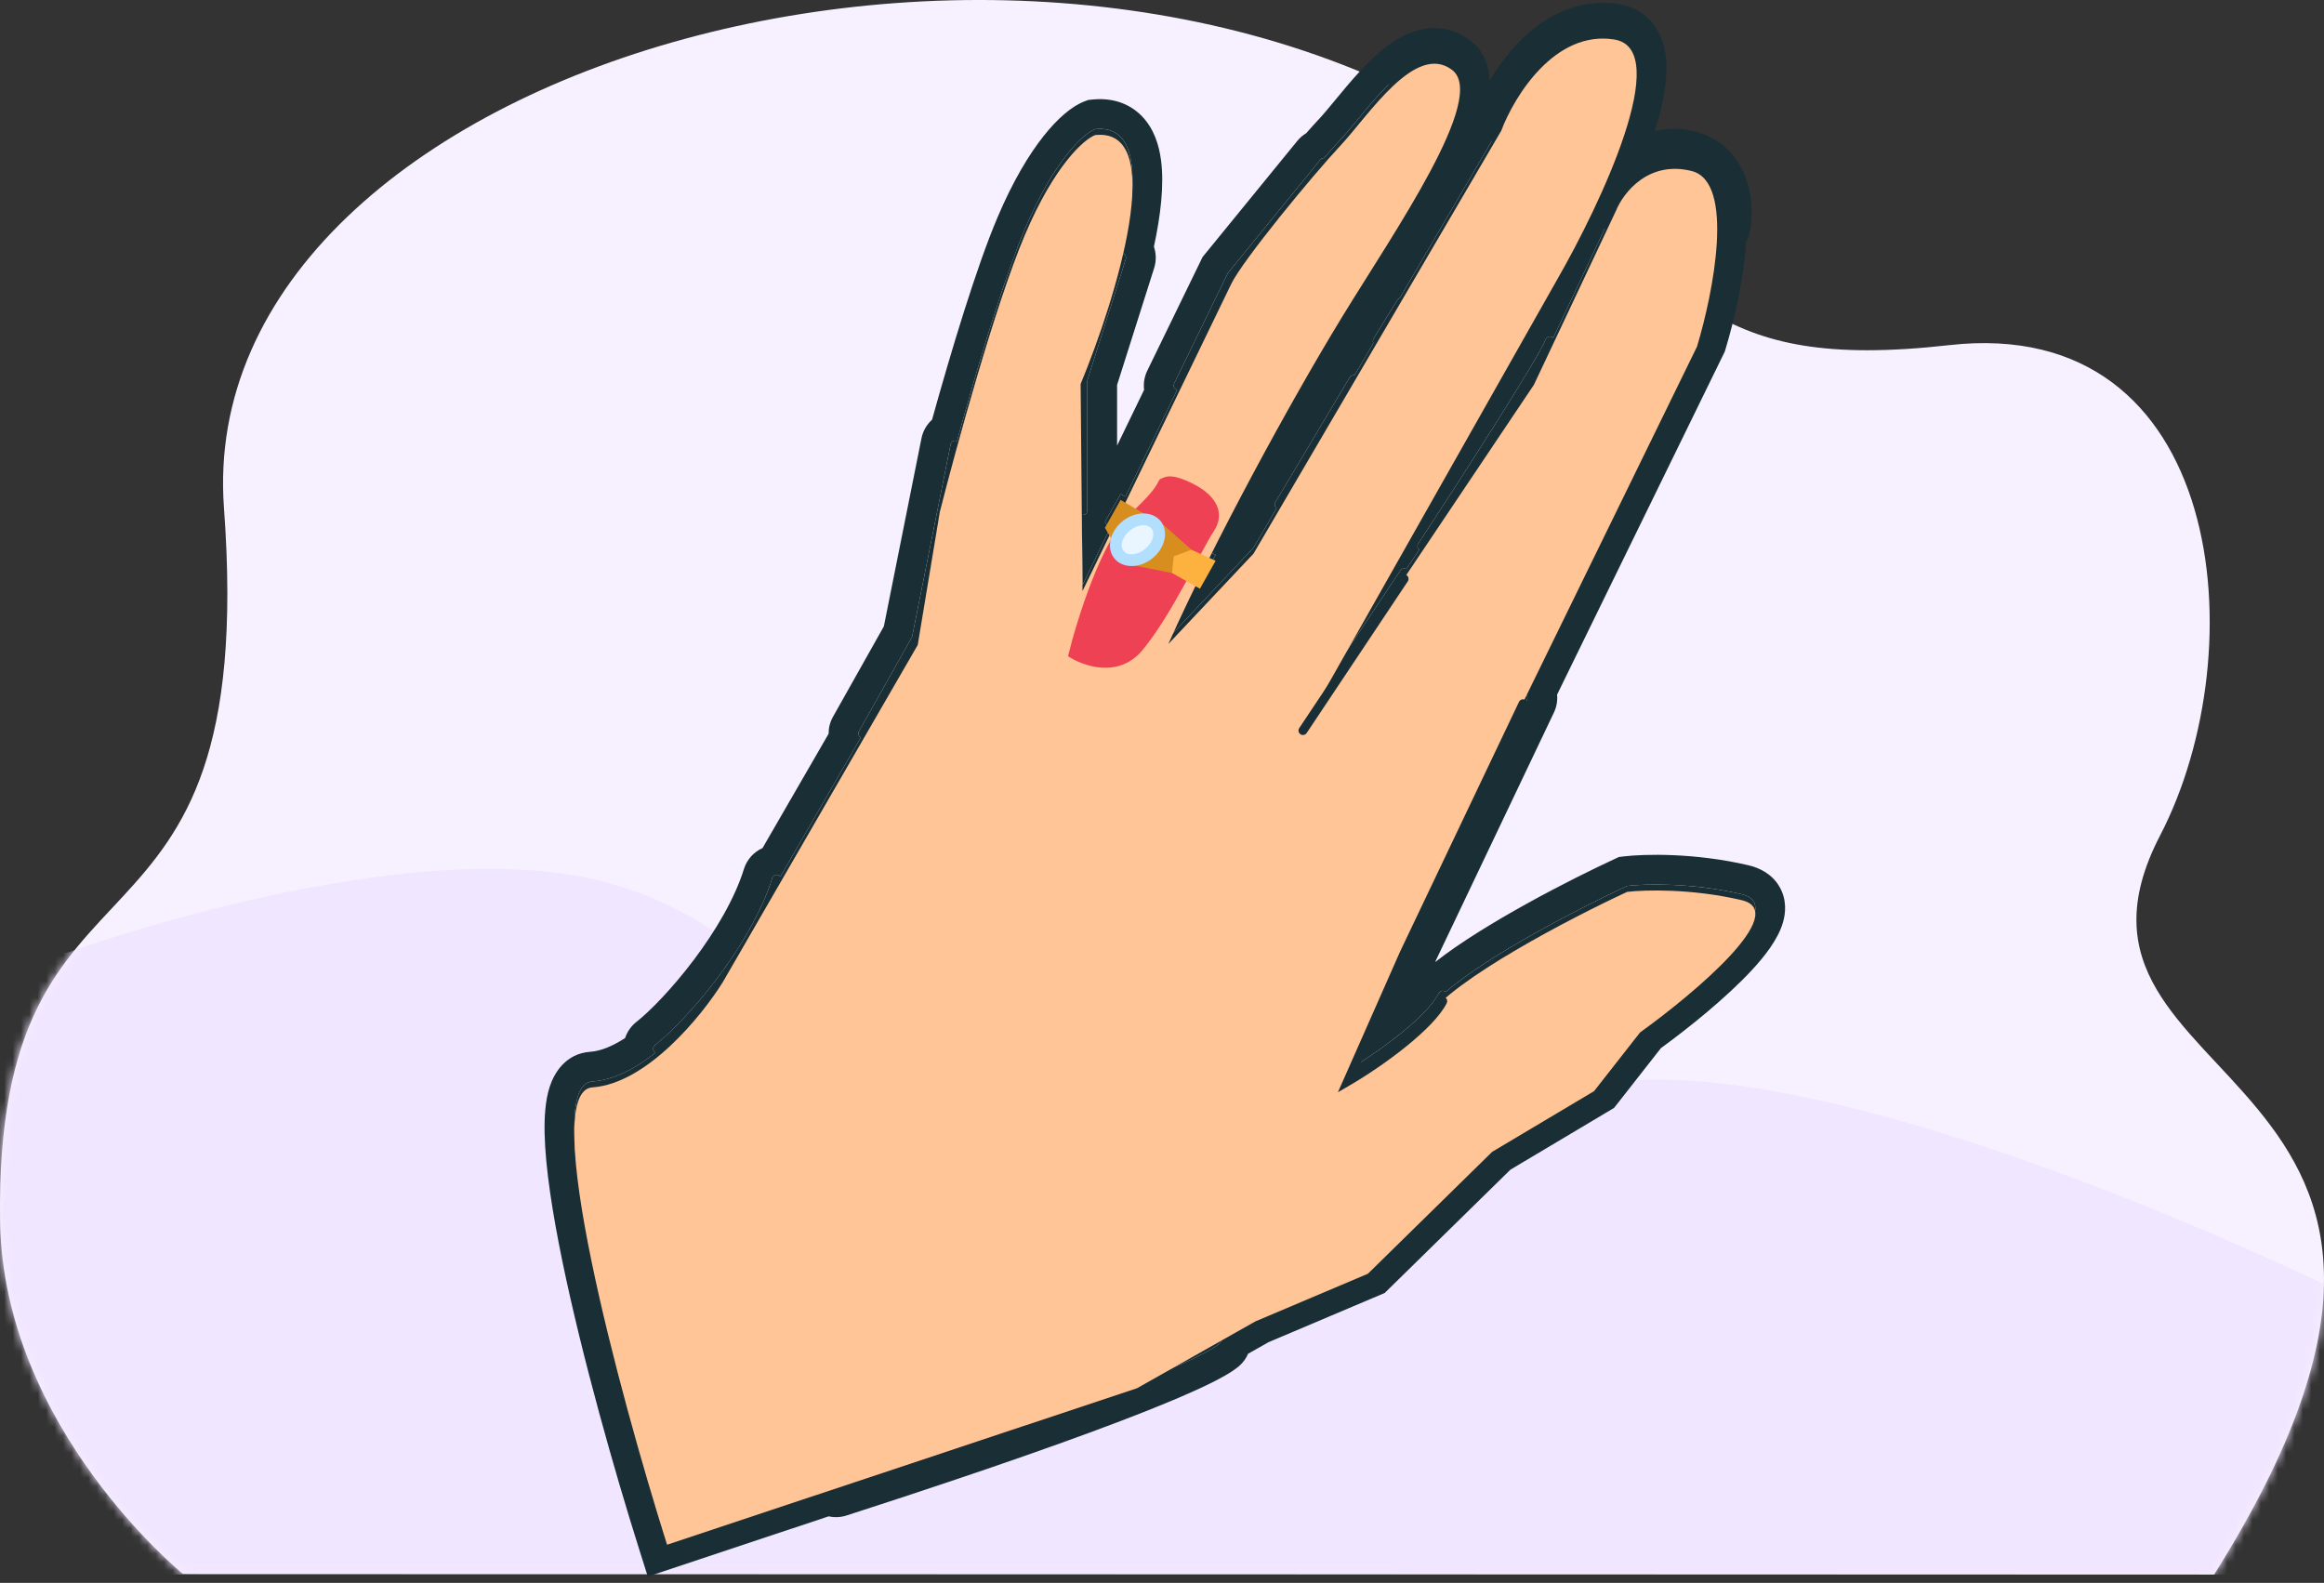 <svg width="276" height="188" viewBox="0 0 276 188" fill="none" xmlns="http://www.w3.org/2000/svg">
<rect x="0" y="0" width="276" height="188" fill="#333333" stroke="none"/>
<path d="M262.954 187L115.081 186.949L40.773 186.923L36.636 186.92L21.707 186.918C21.707 186.918 0.382 169.582 0.012 145.075C-0.716 96.785 30.893 118.536 26.599 60.336C22.68 7.229 125.059 -21.408 180.65 19.165C200.861 33.916 202.446 44.262 231.489 40.991C264.273 37.299 268.009 77.143 256.535 99.229C240.253 130.567 301.681 125.419 262.954 187Z" fill="#F7F0FF"/>
<mask id="mask0_4951_27571" style="mask-type:alpha" maskUnits="userSpaceOnUse" x="0" y="0" width="276" height="187">
<path d="M262.954 187L115.081 186.949L40.773 186.923L36.636 186.92L21.707 186.918C21.707 186.918 0.382 169.582 0.012 145.075C-0.716 96.785 30.893 118.536 26.599 60.336C22.68 7.229 125.059 -21.408 180.65 19.165C200.861 33.916 202.446 44.262 231.489 40.991C264.273 37.299 268.009 77.143 256.535 99.229C240.253 130.567 301.681 125.419 262.954 187Z" fill="#CEF7F3"/>
</mask>
<g mask="url(#mask0_4951_27571)">
<path d="M69 104.125C45.338 99.566 7.962 113.156 7.962 113.156H-5.308V187H279.185V154.062C279.185 154.062 234.394 131.689 203.285 128.562C172.536 125.471 154.7 145.672 124.731 138.125C100.013 131.899 94.029 108.947 69 104.125Z" fill="#F1E6FF"/>
</g>
<path fill-rule="evenodd" clip-rule="evenodd" d="M98.773 176.25L79.22 182.762C73.567 164.84 63.88 128.884 70.349 128.443C72.922 128.267 75.509 126.883 77.848 125.028C77.785 124.995 77.728 124.948 77.681 124.888C77.499 124.659 77.539 124.326 77.769 124.144C79.665 122.65 82.531 119.702 85.241 116.101C87.951 112.499 90.472 108.287 91.719 104.271C91.805 103.992 92.102 103.836 92.382 103.922C92.503 103.96 92.601 104.037 92.666 104.135L102.228 87.594C102.221 87.591 102.214 87.587 102.208 87.584C101.953 87.44 101.862 87.117 102.006 86.862L108.322 75.633L112.897 52.758C112.954 52.471 113.233 52.285 113.52 52.342C113.568 52.352 113.613 52.368 113.655 52.389C115.93 44.092 119.134 33.287 121.718 27.198C125.245 18.885 128.75 15.828 130.061 15.338C135.398 14.762 135.181 22.007 133.239 30.082C133.277 30.086 133.317 30.093 133.355 30.105C133.634 30.194 133.789 30.492 133.7 30.771L129.134 45.173V60.632C129.134 60.925 128.896 61.162 128.604 61.162C128.563 61.162 128.523 61.157 128.484 61.148L128.56 69.493C128.56 69.493 129.862 66.807 131.761 62.89L131.222 61.985L133.083 58.667L133.646 58.999C135.561 55.049 137.766 50.5 139.792 46.316C139.752 46.307 139.713 46.293 139.674 46.274C139.411 46.146 139.302 45.829 139.43 45.566L145.787 32.498L145.814 32.443L145.853 32.395L156.802 18.973C156.91 18.841 157.07 18.774 157.228 18.779C157.991 17.903 158.67 17.145 159.211 16.568C159.838 15.899 160.546 15.041 161.314 14.111C164.579 10.157 168.903 4.92 172.443 7.593C176.096 10.351 168.508 22.407 162.363 32.169L162.363 32.169L162.363 32.169L162.362 32.171L162.362 32.171L162.36 32.175L162.359 32.176L162.359 32.176C161.314 33.836 160.312 35.429 159.413 36.898C154.849 44.364 148.695 55.438 143.626 65.559L144.368 65.898L142.507 69.216L141.969 68.914C140.803 71.311 139.718 73.621 138.754 75.779L148.867 65.053L151.614 60.362C151.386 60.205 151.316 59.896 151.459 59.655L160.289 44.821C160.41 44.618 160.644 44.525 160.862 44.575L163.103 40.75C163.017 40.589 163.017 40.389 163.119 40.222L165.944 35.631C166.014 35.518 166.118 35.441 166.235 35.404L178.286 14.83C179.822 10.744 184.659 2.854 191.717 3.987C198.775 5.12 190.117 23.495 184.906 32.541L157.563 80.873L166.308 67.755C166.464 67.522 166.772 67.452 167.012 67.589L168.551 65.295C168.328 65.129 168.271 64.816 168.425 64.58C170.779 60.991 174.362 55.466 177.462 50.557C179.012 48.102 180.44 45.804 181.533 43.979C182.639 42.132 183.368 40.823 183.559 40.314C183.662 40.04 183.968 39.901 184.241 40.004C184.326 40.036 184.398 40.087 184.453 40.15L191.919 24.318C192.152 23.741 192.546 23.03 193.099 22.329C193.035 22.166 193.053 21.974 193.163 21.822C193.679 21.113 194.662 20.152 195.973 19.512C197.295 18.867 198.97 18.541 200.823 19.159C202.727 19.794 203.708 21.256 204.157 22.759C204.601 24.247 204.543 25.819 204.355 26.823C204.313 27.046 204.137 27.21 203.926 27.247C203.8 31.684 202.576 37.035 201.539 40.461L181.046 82.382C181.066 82.388 181.085 82.396 181.104 82.405C181.369 82.531 181.481 82.847 181.355 83.111L167.23 112.773L161.204 126.412C162.933 125.322 164.781 124.02 166.415 122.692C168.533 120.971 170.216 119.267 170.867 117.966C170.997 117.704 171.316 117.598 171.577 117.729C171.62 117.75 171.658 117.777 171.692 117.807C176.844 113.378 187.668 107.808 193.243 105.223C195.316 104.973 200.937 104.819 206.835 106.205C212.732 107.592 201.253 117.258 194.776 121.918L189.313 128.891L177.213 136.097L162.452 150.577L149.1 156.233L144.732 158.698C144.796 158.73 144.855 158.776 144.905 158.835C145.092 159.059 145.062 159.393 144.837 159.581C144.358 159.98 143.386 160.556 141.716 161.357C140.031 162.165 137.599 163.218 134.166 164.567C127.3 167.266 116.41 171.155 99.451 176.631C99.173 176.721 98.874 176.568 98.784 176.29C98.78 176.277 98.776 176.263 98.773 176.25ZM182.205 44.918C182.156 44.999 182.107 45.08 182.057 45.162L182.166 45L182.205 44.918Z" fill="#192E35"/>
<path fill-rule="evenodd" clip-rule="evenodd" d="M76.931 187.247L75.852 183.824C73.006 174.803 69.133 161.207 66.779 149.758C65.61 144.069 64.775 138.72 64.68 134.679C64.634 132.704 64.752 130.715 65.281 129.081C65.803 127.467 67.16 125.12 70.109 124.919C71.293 124.838 72.697 124.293 74.24 123.284C74.481 122.553 74.933 121.882 75.583 121.37C77.173 120.117 79.832 117.415 82.418 113.977C85.007 110.538 87.268 106.697 88.346 103.224C88.705 102.067 89.534 101.186 90.558 100.724L98.405 87.15C98.4 86.466 98.567 85.77 98.927 85.13L104.969 74.39L109.434 52.065C109.611 51.176 110.067 50.413 110.692 49.849C112.929 41.801 115.947 31.754 118.466 25.818C120.33 21.426 122.241 18.296 123.955 16.137C125.563 14.113 127.26 12.614 128.826 12.029L129.242 11.874L129.682 11.827C131.88 11.589 134.023 12.153 135.623 13.809C137.069 15.306 137.648 17.272 137.88 18.995C138.283 21.985 137.819 25.682 137.04 29.299C137.311 30.093 137.34 30.977 137.067 31.838L132.666 45.72V52.925C133.725 50.738 134.816 48.486 135.875 46.3C135.78 45.546 135.896 44.756 136.254 44.021L142.611 30.953L142.818 30.528L143.116 30.162L154.065 16.741L156.802 18.973L145.814 32.442L139.43 45.566C139.32 45.791 139.385 46.056 139.571 46.208C139.602 46.233 139.636 46.256 139.674 46.274C139.713 46.293 139.752 46.306 139.792 46.315C139.286 47.361 138.768 48.429 138.247 49.505C137.225 51.615 136.188 53.754 135.192 55.81C134.665 56.898 134.149 57.962 133.653 58.986C133.651 58.991 133.649 58.995 133.646 58.999L133.083 58.667L131.222 61.985L131.761 62.889C131.656 63.106 131.552 63.32 131.451 63.529C129.722 67.096 128.56 69.492 128.56 69.492L128.484 61.148C128.523 61.157 128.563 61.162 128.604 61.162C128.648 61.162 128.691 61.156 128.733 61.146C128.909 61.102 129.05 60.97 129.107 60.799C129.124 60.746 129.134 60.69 129.134 60.632V45.173L133.7 30.77C133.784 30.506 133.649 30.224 133.396 30.12C133.383 30.115 133.369 30.11 133.356 30.105C133.317 30.093 133.278 30.085 133.239 30.082C133.522 28.904 133.769 27.744 133.967 26.622C135.126 20.059 134.62 14.846 130.061 15.338C128.75 15.828 125.245 18.885 121.718 27.198C119.476 32.481 116.768 41.313 114.604 48.977C114.274 50.147 113.956 51.29 113.655 52.389C113.613 52.368 113.568 52.352 113.52 52.342C113.498 52.338 113.475 52.335 113.453 52.333C113.191 52.315 112.95 52.493 112.897 52.758L108.322 75.633L102.006 86.862C101.868 87.106 101.946 87.413 102.177 87.565C102.187 87.571 102.197 87.578 102.208 87.583C102.214 87.587 102.221 87.591 102.228 87.594L92.666 104.135C92.601 104.037 92.503 103.96 92.382 103.922C92.341 103.91 92.299 103.902 92.259 103.899C92.02 103.884 91.793 104.033 91.719 104.271C91.654 104.48 91.585 104.69 91.514 104.9C91.275 105.6 90.999 106.305 90.693 107.01C90.646 107.118 90.598 107.226 90.55 107.333C89.189 110.372 87.267 113.407 85.241 116.101C83.447 118.485 81.585 120.583 79.98 122.162C79.969 122.173 79.958 122.185 79.946 122.196C79.533 122.601 79.137 122.973 78.764 123.305C78.41 123.621 78.077 123.902 77.769 124.144C77.598 124.279 77.532 124.498 77.585 124.697C77.603 124.764 77.635 124.83 77.681 124.888C77.728 124.948 77.785 124.995 77.848 125.028C77.004 125.697 76.129 126.305 75.233 126.816C75.233 126.817 75.234 126.816 75.233 126.816C75.111 126.886 74.988 126.955 74.865 127.021C73.391 127.815 71.868 128.339 70.349 128.443C64.264 128.858 72.473 160.692 78.174 179.388C78.534 180.569 78.884 181.697 79.22 182.762L98.773 176.25C98.776 176.263 98.78 176.277 98.784 176.29C98.79 176.306 98.796 176.322 98.802 176.338C98.909 176.585 99.189 176.716 99.451 176.631C116.41 171.155 127.3 167.266 134.166 164.567C137.599 163.218 140.031 162.164 141.716 161.357C141.787 161.322 141.858 161.288 141.927 161.255C142.023 161.208 142.117 161.162 142.209 161.117C142.974 160.739 143.57 160.416 144.022 160.142C144.379 159.925 144.647 159.739 144.837 159.581C144.95 159.486 145.014 159.355 145.026 159.219C145.037 159.084 144.998 158.946 144.905 158.834C144.856 158.776 144.796 158.73 144.732 158.698L145.774 158.11L149.1 156.232L162.452 150.576L177.213 136.097L189.313 128.89L194.776 121.918C201.253 117.258 212.732 107.592 206.835 106.205C200.937 104.818 195.316 104.973 193.243 105.223C187.668 107.808 176.844 113.378 171.692 117.806C171.658 117.776 171.62 117.75 171.577 117.729C171.316 117.598 170.997 117.704 170.867 117.966C170.264 119.171 168.776 120.721 166.877 122.311C166.726 122.438 166.571 122.565 166.415 122.692C164.781 124.02 162.933 125.322 161.204 126.411L167.231 112.773L181.355 83.111C181.47 82.87 181.386 82.584 181.169 82.441C181.149 82.428 181.127 82.416 181.105 82.405C181.085 82.396 181.066 82.388 181.046 82.381L201.539 40.461C202.576 37.035 203.8 31.684 203.926 27.247C204.137 27.21 204.313 27.046 204.355 26.823C204.543 25.819 204.601 24.247 204.157 22.759C203.708 21.256 202.727 19.793 200.823 19.159C198.971 18.541 197.295 18.867 195.973 19.512C195.583 19.702 195.222 19.921 194.893 20.153C194.118 20.701 193.526 21.324 193.163 21.822C193.053 21.974 193.035 22.166 193.099 22.328C192.546 23.03 192.152 23.74 191.919 24.318L184.453 40.15C184.398 40.086 184.326 40.035 184.242 40.004C184.186 39.983 184.129 39.972 184.073 39.97C183.852 39.963 183.641 40.096 183.559 40.314C183.476 40.535 183.291 40.908 183.018 41.411C182.798 41.814 182.523 42.299 182.197 42.857C182.188 42.872 182.179 42.887 182.17 42.903C181.975 43.237 181.762 43.596 181.533 43.979C181.477 44.073 181.42 44.167 181.362 44.263C181.341 44.299 181.319 44.335 181.297 44.371C181.291 44.382 181.284 44.393 181.277 44.404C181.265 44.424 181.253 44.444 181.241 44.464C181.226 44.49 181.21 44.516 181.194 44.542C181.188 44.552 181.182 44.561 181.177 44.571C181.168 44.585 181.159 44.599 181.151 44.614C181.141 44.63 181.131 44.647 181.121 44.663C180.092 46.363 178.824 48.4 177.462 50.557C174.412 55.386 170.895 60.812 168.541 64.404C168.502 64.463 168.463 64.522 168.425 64.58C168.31 64.755 168.313 64.974 168.413 65.142C168.448 65.2 168.494 65.252 168.551 65.295L167.012 67.589C166.97 67.565 166.925 67.547 166.88 67.536C166.668 67.481 166.436 67.563 166.308 67.755L157.563 80.873L181.043 39.37L184.906 32.541C186.356 30.025 188.072 26.786 189.643 23.398C189.661 23.359 189.678 23.321 189.696 23.283C189.698 23.279 189.699 23.275 189.701 23.272C190.111 22.384 190.511 21.486 190.894 20.588C190.939 20.482 190.984 20.376 191.029 20.27C191.352 19.501 191.662 18.734 191.954 17.975C194.64 10.98 195.772 4.638 191.717 3.987C184.659 2.854 179.822 10.744 178.286 14.83L166.235 35.404C166.118 35.441 166.014 35.518 165.945 35.631L163.119 40.222C163.017 40.389 163.017 40.589 163.103 40.75L160.862 44.575C160.644 44.525 160.41 44.618 160.289 44.82L151.46 59.655C151.316 59.896 151.386 60.205 151.614 60.362L148.867 65.053L138.754 75.779C139.282 74.597 139.846 73.369 140.44 72.106C140.931 71.064 141.441 69.998 141.969 68.914L142.507 69.216L144.368 65.898L143.626 65.559C143.636 65.539 143.646 65.519 143.656 65.499C143.68 65.45 143.704 65.402 143.729 65.354C144.218 64.378 144.717 63.395 145.224 62.406C149.946 53.195 155.319 43.595 159.413 36.898C160.312 35.429 161.314 33.836 162.359 32.176L162.359 32.176L162.362 32.171L162.363 32.169C168.508 22.407 176.096 10.351 172.443 7.593C168.904 4.919 164.579 10.157 161.314 14.111C160.547 15.041 159.838 15.899 159.211 16.568C158.67 17.145 157.991 17.903 157.229 18.779C157.07 18.774 156.91 18.84 156.802 18.973L154.065 16.741C154.37 16.367 154.728 16.062 155.119 15.827C155.68 15.191 156.194 14.622 156.635 14.152C157.169 13.582 157.8 12.82 158.59 11.863L158.716 11.711C160.263 9.836 162.376 7.276 164.637 5.556C165.813 4.661 167.303 3.774 169.026 3.455C170.909 3.106 172.858 3.48 174.572 4.774C176.313 6.089 176.854 7.931 176.918 9.592C177.84 8.036 179.003 6.42 180.402 4.985C183.11 2.208 187.168 -0.32 192.277 0.5C194.048 0.784 195.569 1.691 196.583 3.178C197.514 4.544 197.824 6.112 197.891 7.481C198.012 9.933 197.396 12.797 196.532 15.575C198.131 15.186 199.975 15.153 201.94 15.808C205.238 16.907 206.866 19.487 207.541 21.748C208.182 23.896 208.093 26.055 207.827 27.474C207.745 27.912 207.595 28.32 207.391 28.689C207.082 33.239 205.902 38.238 204.919 41.484L204.837 41.756L184.921 82.498C184.989 83.206 184.872 83.941 184.544 84.63L170.443 114.241C170.456 114.238 170.469 114.236 170.482 114.233C176.325 109.644 186.55 104.433 191.758 102.019L192.265 101.784L192.82 101.717C195.244 101.424 201.287 101.272 207.643 102.767C208.887 103.059 210.409 103.742 211.323 105.302C212.241 106.869 212.062 108.495 211.736 109.594C211.133 111.626 209.523 113.632 208.036 115.236C204.987 118.523 200.529 122.1 197.25 124.488L191.686 131.588L179.384 138.915L164.446 153.567L150.662 159.406L148.229 160.78C147.985 161.349 147.606 161.87 147.098 162.294C146.25 163 144.923 163.736 143.243 164.541C141.454 165.399 138.937 166.487 135.458 167.854C128.497 170.59 117.531 174.505 100.537 179.992C99.823 180.223 99.093 180.245 98.411 180.093L76.931 187.247ZM182.158 44.995C182.174 44.969 182.189 44.944 182.205 44.918L182.166 45L182.058 45.162C182.091 45.106 182.125 45.051 182.158 44.996C182.158 44.996 182.158 44.995 182.158 44.995Z" fill="#192E35"/>
<path d="M135.033 164.878L79.22 183.466C73.567 165.544 63.88 129.588 70.349 129.147C76.819 128.706 83.376 120.622 85.846 116.636L108.989 76.604L111.609 60.826C113.509 53.315 118.19 36.215 121.718 27.902C125.245 19.589 128.75 16.532 130.061 16.042C138.852 15.094 132.575 35.361 128.337 45.613L128.56 70.197C128.56 70.197 144.888 36.521 146.212 33.744C147.536 30.967 155.92 20.783 159.211 17.272C162.502 13.761 168.071 4.995 172.443 8.297C176.718 11.525 165.598 27.486 159.413 37.603C153.228 47.719 144.124 64.463 138.754 76.483L148.867 65.757L178.286 15.534C179.822 11.448 184.659 3.558 191.717 4.691C198.775 5.824 190.117 24.199 184.906 33.245L154.672 86.687L182.166 45.704L191.919 25.022C192.773 22.909 195.769 19.01 200.92 20.317C206.07 21.624 203.478 34.76 201.539 41.165L172.577 100.41L160.163 128.365C161.958 127.77 166.33 125.435 169.461 120.858C172.592 116.281 186.62 108.997 193.243 105.927C195.316 105.677 200.937 105.523 206.835 106.909C212.732 108.296 201.253 117.962 194.776 122.622L189.313 129.595L177.213 136.801L162.452 151.281L149.1 156.937L135.033 164.878Z" fill="#FFC596"/>
<path d="M134.255 60.983C130.864 64.091 127.897 73.58 126.838 77.936C128.604 79.114 132.842 80.62 135.668 77.23C139.199 72.991 142.731 65.221 144.144 63.102C145.557 60.983 144.497 58.864 141.672 57.451C139.145 56.187 138.475 56.633 138.14 56.745C137.08 57.098 138.493 57.098 134.255 60.983Z" fill="#EE4154"/>
<path d="M133.779 66.98L139.189 68.059L141.494 65.291L138.281 62.437L133.083 59.371L131.222 62.689L133.779 66.98Z" fill="#D88E1F"/>
<path d="M144.368 66.602L142.507 69.92L139.189 68.059L139.401 66.073L141.493 65.291L144.368 66.602Z" fill="#FDB13E"/>
<ellipse cx="2.826" cy="3.532" rx="2.826" ry="3.532" transform="matrix(-0.628 -0.778 -0.778 0.628 139.613 64.086)" fill="#B3DFFF"/>
<ellipse cx="1.413" cy="2.119" rx="1.413" ry="2.119" transform="matrix(-0.628 -0.778 -0.778 0.628 137.626 63.874)" fill="#EAF6FF"/>
<path fill-rule="evenodd" clip-rule="evenodd" d="M181.104 83.109C181.369 83.235 181.481 83.551 181.355 83.815L167.23 113.477L161.204 127.116C162.933 126.026 164.781 124.724 166.415 123.397C168.533 121.675 170.216 119.971 170.866 118.67C170.997 118.408 171.316 118.302 171.577 118.433C171.839 118.564 171.945 118.882 171.814 119.144C171.052 120.668 169.203 122.496 167.083 124.219C164.941 125.959 162.446 127.652 160.305 128.901L158.893 129.725L166.267 113.035L180.398 83.36C180.524 83.096 180.84 82.983 181.104 83.109Z" fill="#192E35"/>
<path fill-rule="evenodd" clip-rule="evenodd" d="M167.043 68.313C167.286 68.475 167.352 68.804 167.19 69.047L155.181 87.06C155.019 87.304 154.69 87.37 154.446 87.207C154.203 87.045 154.137 86.716 154.299 86.473L166.308 68.46C166.47 68.216 166.799 68.15 167.043 68.313Z" fill="#192E35"/>
</svg>
